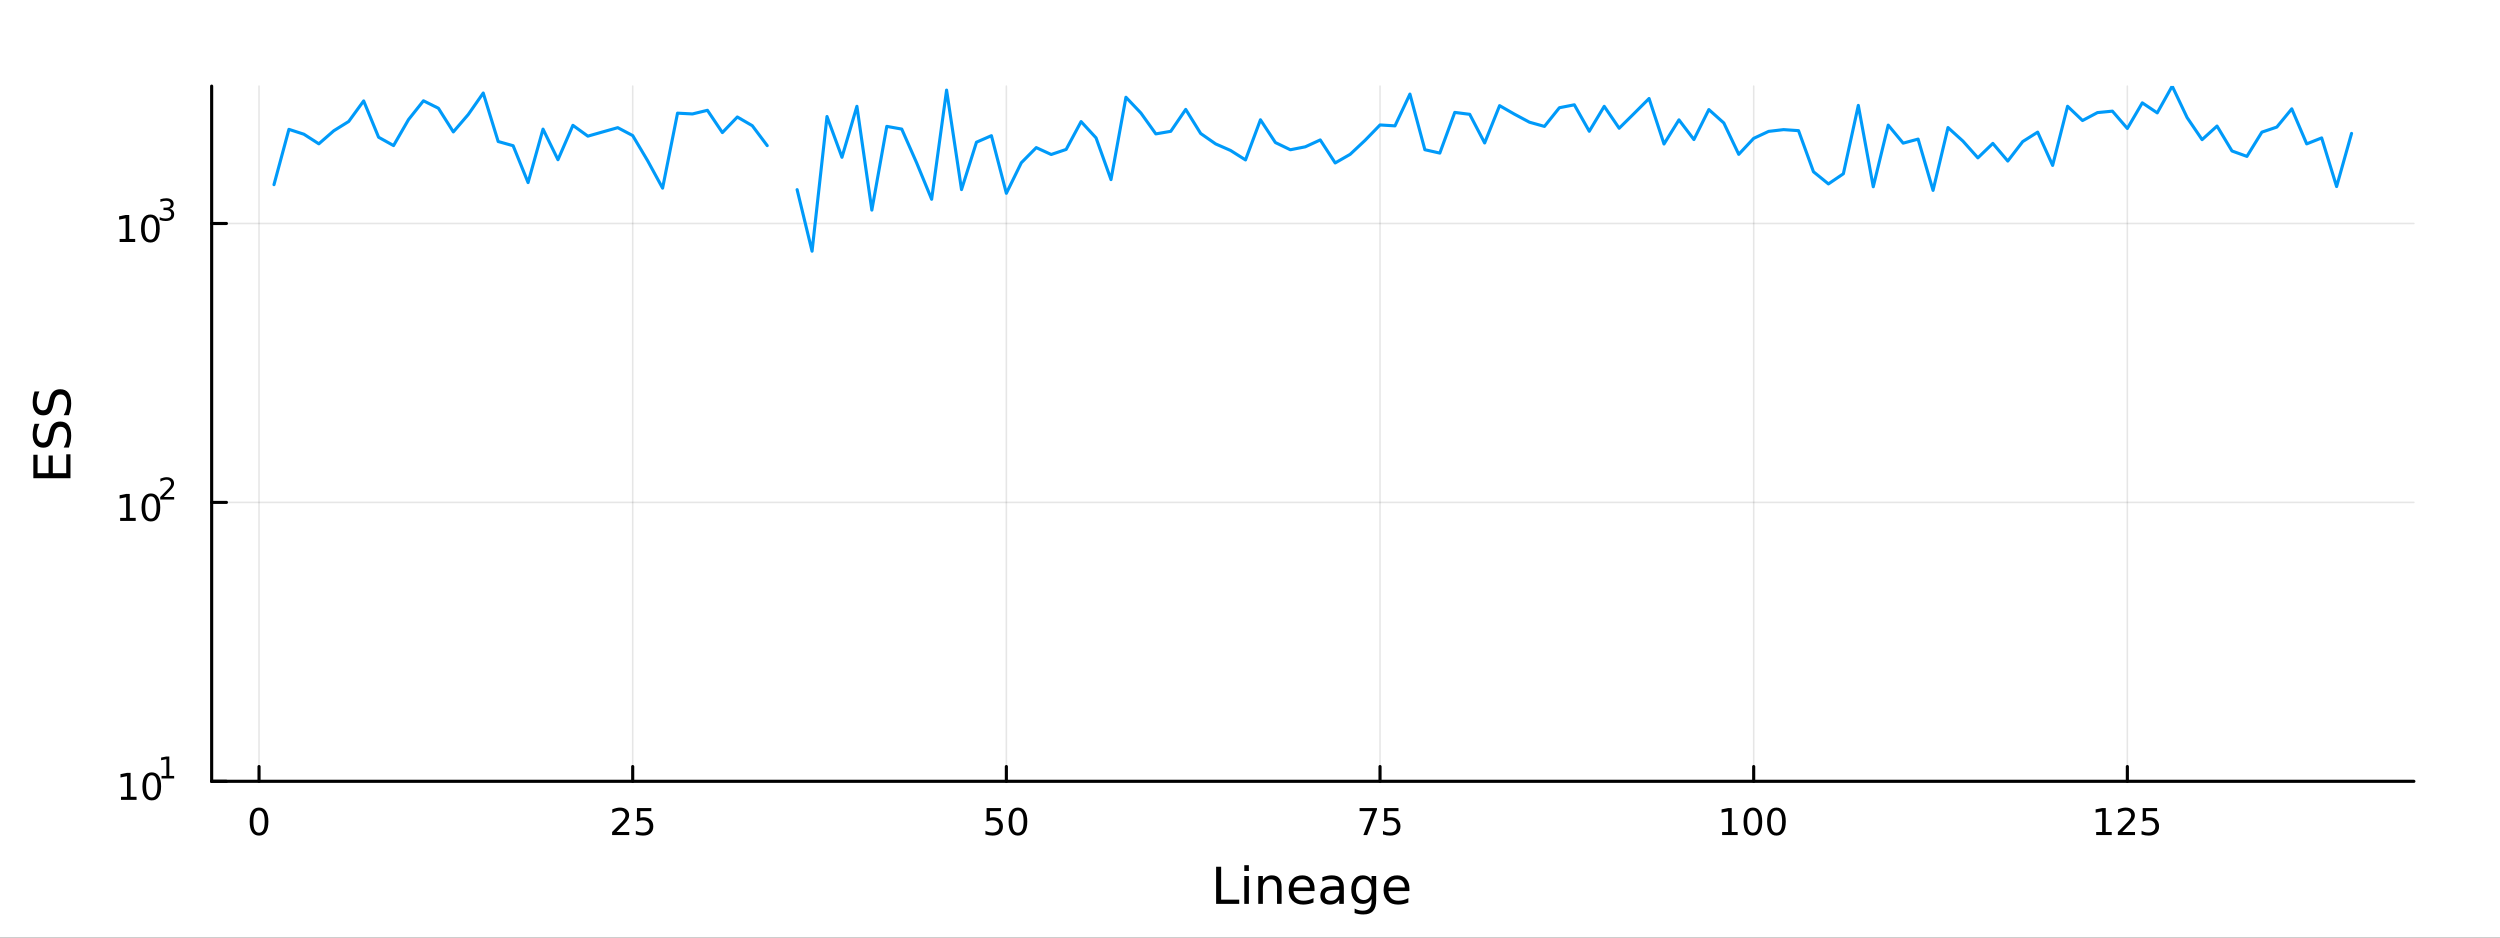 <?xml version="1.0" encoding="utf-8"?>
<svg xmlns="http://www.w3.org/2000/svg" xmlns:xlink="http://www.w3.org/1999/xlink" width="800" height="300" viewBox="0 0 3200 1200">
<rect x="0" y="0" width="3200" height="1200" fill="#333333" stroke="none"/>
<defs>
  <clipPath id="clip330">
    <rect x="0" y="0" width="3200" height="1200"/>
  </clipPath>
</defs>
<path clip-path="url(#clip330)" d="M0 1200 L3200 1200 L3200 0 L0 0  Z" fill="#ffffff" fill-rule="evenodd" fill-opacity="1"/>
<defs>
  <clipPath id="clip331">
    <rect x="640" y="0" width="2241" height="1200"/>
  </clipPath>
</defs>
<path clip-path="url(#clip330)" d="M270.918 1000.1 L3089.76 1000.1 L3089.76 110.236 L270.918 110.236  Z" fill="#ffffff" fill-rule="evenodd" fill-opacity="1"/>
<defs>
  <clipPath id="clip332">
    <rect x="270" y="110" width="2820" height="891"/>
  </clipPath>
</defs>
<polyline clip-path="url(#clip332)" style="stroke:#000000; stroke-linecap:round; stroke-linejoin:round; stroke-width:2; stroke-opacity:0.1; fill:none" points="331.565,1000.1 331.565,110.236 "/>
<polyline clip-path="url(#clip332)" style="stroke:#000000; stroke-linecap:round; stroke-linejoin:round; stroke-width:2; stroke-opacity:0.1; fill:none" points="809.854,1000.1 809.854,110.236 "/>
<polyline clip-path="url(#clip332)" style="stroke:#000000; stroke-linecap:round; stroke-linejoin:round; stroke-width:2; stroke-opacity:0.1; fill:none" points="1288.14,1000.1 1288.14,110.236 "/>
<polyline clip-path="url(#clip332)" style="stroke:#000000; stroke-linecap:round; stroke-linejoin:round; stroke-width:2; stroke-opacity:0.1; fill:none" points="1766.43,1000.1 1766.43,110.236 "/>
<polyline clip-path="url(#clip332)" style="stroke:#000000; stroke-linecap:round; stroke-linejoin:round; stroke-width:2; stroke-opacity:0.1; fill:none" points="2244.72,1000.1 2244.72,110.236 "/>
<polyline clip-path="url(#clip332)" style="stroke:#000000; stroke-linecap:round; stroke-linejoin:round; stroke-width:2; stroke-opacity:0.1; fill:none" points="2723.01,1000.1 2723.01,110.236 "/>
<polyline clip-path="url(#clip330)" style="stroke:#000000; stroke-linecap:round; stroke-linejoin:round; stroke-width:4; stroke-opacity:1; fill:none" points="270.918,1000.1 3089.76,1000.1 "/>
<polyline clip-path="url(#clip330)" style="stroke:#000000; stroke-linecap:round; stroke-linejoin:round; stroke-width:4; stroke-opacity:1; fill:none" points="331.565,1000.1 331.565,981.2 "/>
<polyline clip-path="url(#clip330)" style="stroke:#000000; stroke-linecap:round; stroke-linejoin:round; stroke-width:4; stroke-opacity:1; fill:none" points="809.854,1000.1 809.854,981.2 "/>
<polyline clip-path="url(#clip330)" style="stroke:#000000; stroke-linecap:round; stroke-linejoin:round; stroke-width:4; stroke-opacity:1; fill:none" points="1288.14,1000.1 1288.14,981.2 "/>
<polyline clip-path="url(#clip330)" style="stroke:#000000; stroke-linecap:round; stroke-linejoin:round; stroke-width:4; stroke-opacity:1; fill:none" points="1766.43,1000.1 1766.43,981.2 "/>
<polyline clip-path="url(#clip330)" style="stroke:#000000; stroke-linecap:round; stroke-linejoin:round; stroke-width:4; stroke-opacity:1; fill:none" points="2244.72,1000.1 2244.72,981.2 "/>
<polyline clip-path="url(#clip330)" style="stroke:#000000; stroke-linecap:round; stroke-linejoin:round; stroke-width:4; stroke-opacity:1; fill:none" points="2723.01,1000.1 2723.01,981.2 "/>
<path clip-path="url(#clip330)" d="M331.565 1037.42 Q327.954 1037.42 326.125 1040.98 Q324.319 1044.52 324.319 1051.65 Q324.319 1058.76 326.125 1062.32 Q327.954 1065.87 331.565 1065.87 Q335.199 1065.87 337.005 1062.32 Q338.833 1058.76 338.833 1051.65 Q338.833 1044.52 337.005 1040.98 Q335.199 1037.42 331.565 1037.42 M331.565 1033.71 Q337.375 1033.71 340.43 1038.32 Q343.509 1042.9 343.509 1051.65 Q343.509 1060.38 340.43 1064.99 Q337.375 1069.57 331.565 1069.57 Q325.755 1069.57 322.676 1064.99 Q319.62 1060.38 319.62 1051.65 Q319.62 1042.9 322.676 1038.32 Q325.755 1033.71 331.565 1033.71 Z" fill="#000000" fill-rule="nonzero" fill-opacity="1" /><path clip-path="url(#clip330)" d="M789.125 1064.96 L805.444 1064.96 L805.444 1068.9 L783.5 1068.9 L783.5 1064.96 Q786.162 1062.21 790.745 1057.58 Q795.352 1052.93 796.532 1051.58 Q798.778 1049.06 799.657 1047.32 Q800.56 1045.56 800.56 1043.87 Q800.56 1041.12 798.616 1039.38 Q796.694 1037.65 793.593 1037.65 Q791.394 1037.65 788.94 1038.41 Q786.509 1039.18 783.732 1040.73 L783.732 1036 Q786.556 1034.87 789.009 1034.29 Q791.463 1033.71 793.5 1033.71 Q798.87 1033.71 802.065 1036.4 Q805.259 1039.08 805.259 1043.57 Q805.259 1045.7 804.449 1047.62 Q803.662 1049.52 801.556 1052.12 Q800.977 1052.79 797.875 1056 Q794.773 1059.2 789.125 1064.96 Z" fill="#000000" fill-rule="nonzero" fill-opacity="1" /><path clip-path="url(#clip330)" d="M815.305 1034.34 L833.662 1034.34 L833.662 1038.27 L819.588 1038.27 L819.588 1046.75 Q820.606 1046.4 821.625 1046.24 Q822.643 1046.05 823.662 1046.05 Q829.449 1046.05 832.828 1049.22 Q836.208 1052.39 836.208 1057.81 Q836.208 1063.39 832.736 1066.49 Q829.264 1069.57 822.944 1069.57 Q820.768 1069.57 818.5 1069.2 Q816.255 1068.83 813.847 1068.09 L813.847 1063.39 Q815.93 1064.52 818.153 1065.08 Q820.375 1065.63 822.852 1065.63 Q826.856 1065.63 829.194 1063.53 Q831.532 1061.42 831.532 1057.81 Q831.532 1054.2 829.194 1052.09 Q826.856 1049.99 822.852 1049.99 Q820.977 1049.99 819.102 1050.4 Q817.25 1050.82 815.305 1051.7 L815.305 1034.34 Z" fill="#000000" fill-rule="nonzero" fill-opacity="1" /><path clip-path="url(#clip330)" d="M1262.84 1034.34 L1281.2 1034.34 L1281.2 1038.27 L1267.13 1038.27 L1267.13 1046.75 Q1268.14 1046.4 1269.16 1046.24 Q1270.18 1046.05 1271.2 1046.05 Q1276.99 1046.05 1280.37 1049.22 Q1283.75 1052.39 1283.75 1057.81 Q1283.75 1063.39 1280.27 1066.49 Q1276.8 1069.57 1270.48 1069.57 Q1268.31 1069.57 1266.04 1069.2 Q1263.79 1068.83 1261.38 1068.09 L1261.38 1063.39 Q1263.47 1064.52 1265.69 1065.08 Q1267.91 1065.63 1270.39 1065.63 Q1274.39 1065.63 1276.73 1063.53 Q1279.07 1061.42 1279.07 1057.81 Q1279.07 1054.2 1276.73 1052.09 Q1274.39 1049.99 1270.39 1049.99 Q1268.51 1049.99 1266.64 1050.4 Q1264.79 1050.82 1262.84 1051.7 L1262.84 1034.34 Z" fill="#000000" fill-rule="nonzero" fill-opacity="1" /><path clip-path="url(#clip330)" d="M1302.96 1037.42 Q1299.35 1037.42 1297.52 1040.98 Q1295.71 1044.52 1295.71 1051.65 Q1295.71 1058.76 1297.52 1062.32 Q1299.35 1065.87 1302.96 1065.87 Q1306.59 1065.87 1308.4 1062.32 Q1310.23 1058.76 1310.23 1051.65 Q1310.23 1044.52 1308.4 1040.98 Q1306.59 1037.42 1302.96 1037.42 M1302.96 1033.71 Q1308.77 1033.71 1311.82 1038.32 Q1314.9 1042.9 1314.9 1051.65 Q1314.9 1060.38 1311.82 1064.99 Q1308.77 1069.57 1302.96 1069.57 Q1297.15 1069.57 1294.07 1064.99 Q1291.01 1060.38 1291.01 1051.65 Q1291.01 1042.9 1294.07 1038.32 Q1297.15 1033.71 1302.96 1033.71 Z" fill="#000000" fill-rule="nonzero" fill-opacity="1" /><path clip-path="url(#clip330)" d="M1740.29 1034.34 L1762.51 1034.34 L1762.51 1036.33 L1749.96 1068.9 L1745.08 1068.9 L1756.88 1038.27 L1740.29 1038.27 L1740.29 1034.34 Z" fill="#000000" fill-rule="nonzero" fill-opacity="1" /><path clip-path="url(#clip330)" d="M1771.68 1034.34 L1790.03 1034.34 L1790.03 1038.27 L1775.96 1038.27 L1775.96 1046.75 Q1776.98 1046.4 1778 1046.24 Q1779.01 1046.05 1780.03 1046.05 Q1785.82 1046.05 1789.2 1049.22 Q1792.58 1052.39 1792.58 1057.81 Q1792.58 1063.39 1789.11 1066.49 Q1785.63 1069.57 1779.31 1069.57 Q1777.14 1069.57 1774.87 1069.2 Q1772.62 1068.83 1770.22 1068.09 L1770.22 1063.39 Q1772.3 1064.52 1774.52 1065.08 Q1776.75 1065.63 1779.22 1065.63 Q1783.23 1065.63 1785.56 1063.53 Q1787.9 1061.42 1787.9 1057.81 Q1787.9 1054.2 1785.56 1052.09 Q1783.23 1049.99 1779.22 1049.99 Q1777.35 1049.99 1775.47 1050.4 Q1773.62 1050.82 1771.68 1051.7 L1771.68 1034.34 Z" fill="#000000" fill-rule="nonzero" fill-opacity="1" /><path clip-path="url(#clip330)" d="M2204.33 1064.96 L2211.97 1064.96 L2211.97 1038.6 L2203.66 1040.26 L2203.66 1036 L2211.92 1034.34 L2216.6 1034.34 L2216.6 1064.96 L2224.24 1064.96 L2224.24 1068.9 L2204.33 1068.9 L2204.33 1064.96 Z" fill="#000000" fill-rule="nonzero" fill-opacity="1" /><path clip-path="url(#clip330)" d="M2243.68 1037.42 Q2240.07 1037.42 2238.24 1040.98 Q2236.44 1044.52 2236.44 1051.65 Q2236.44 1058.76 2238.24 1062.32 Q2240.07 1065.87 2243.68 1065.87 Q2247.31 1065.87 2249.12 1062.32 Q2250.95 1058.76 2250.95 1051.65 Q2250.95 1044.52 2249.12 1040.98 Q2247.31 1037.42 2243.68 1037.42 M2243.68 1033.71 Q2249.49 1033.71 2252.55 1038.32 Q2255.62 1042.9 2255.62 1051.65 Q2255.62 1060.38 2252.55 1064.99 Q2249.49 1069.57 2243.68 1069.57 Q2237.87 1069.57 2234.79 1064.99 Q2231.74 1060.38 2231.74 1051.65 Q2231.74 1042.9 2234.79 1038.32 Q2237.87 1033.71 2243.68 1033.71 Z" fill="#000000" fill-rule="nonzero" fill-opacity="1" /><path clip-path="url(#clip330)" d="M2273.84 1037.42 Q2270.23 1037.42 2268.4 1040.98 Q2266.6 1044.52 2266.6 1051.65 Q2266.6 1058.76 2268.4 1062.32 Q2270.23 1065.87 2273.84 1065.87 Q2277.48 1065.87 2279.28 1062.32 Q2281.11 1058.76 2281.11 1051.65 Q2281.11 1044.52 2279.28 1040.98 Q2277.48 1037.42 2273.84 1037.42 M2273.84 1033.71 Q2279.65 1033.71 2282.71 1038.32 Q2285.79 1042.9 2285.79 1051.65 Q2285.79 1060.38 2282.71 1064.99 Q2279.65 1069.57 2273.84 1069.57 Q2268.03 1069.57 2264.95 1064.99 Q2261.9 1060.38 2261.9 1051.65 Q2261.9 1042.9 2264.95 1038.32 Q2268.03 1033.71 2273.84 1033.71 Z" fill="#000000" fill-rule="nonzero" fill-opacity="1" /><path clip-path="url(#clip330)" d="M2683.12 1064.96 L2690.75 1064.96 L2690.75 1038.6 L2682.44 1040.26 L2682.44 1036 L2690.71 1034.34 L2695.38 1034.34 L2695.38 1064.96 L2703.02 1064.96 L2703.02 1068.9 L2683.12 1068.9 L2683.12 1064.96 Z" fill="#000000" fill-rule="nonzero" fill-opacity="1" /><path clip-path="url(#clip330)" d="M2716.5 1064.96 L2732.81 1064.96 L2732.81 1068.9 L2710.87 1068.9 L2710.87 1064.96 Q2713.53 1062.21 2718.12 1057.58 Q2722.72 1052.93 2723.9 1051.58 Q2726.15 1049.06 2727.03 1047.32 Q2727.93 1045.56 2727.93 1043.87 Q2727.93 1041.12 2725.99 1039.38 Q2724.06 1037.65 2720.96 1037.65 Q2718.76 1037.65 2716.31 1038.41 Q2713.88 1039.18 2711.1 1040.73 L2711.1 1036 Q2713.93 1034.87 2716.38 1034.29 Q2718.83 1033.71 2720.87 1033.71 Q2726.24 1033.71 2729.44 1036.4 Q2732.63 1039.08 2732.63 1043.57 Q2732.63 1045.7 2731.82 1047.62 Q2731.03 1049.52 2728.93 1052.12 Q2728.35 1052.79 2725.25 1056 Q2722.14 1059.2 2716.5 1064.96 Z" fill="#000000" fill-rule="nonzero" fill-opacity="1" /><path clip-path="url(#clip330)" d="M2742.68 1034.34 L2761.03 1034.34 L2761.03 1038.27 L2746.96 1038.27 L2746.96 1046.75 Q2747.98 1046.4 2749 1046.24 Q2750.01 1046.05 2751.03 1046.05 Q2756.82 1046.05 2760.2 1049.22 Q2763.58 1052.39 2763.58 1057.81 Q2763.58 1063.39 2760.11 1066.49 Q2756.63 1069.57 2750.31 1069.57 Q2748.14 1069.57 2745.87 1069.2 Q2743.62 1068.83 2741.22 1068.09 L2741.22 1063.39 Q2743.3 1064.52 2745.52 1065.08 Q2747.75 1065.63 2750.22 1065.63 Q2754.23 1065.63 2756.56 1063.53 Q2758.9 1061.42 2758.9 1057.81 Q2758.9 1054.2 2756.56 1052.09 Q2754.23 1049.99 2750.22 1049.99 Q2748.35 1049.99 2746.47 1050.4 Q2744.62 1050.82 2742.68 1051.7 L2742.68 1034.34 Z" fill="#000000" fill-rule="nonzero" fill-opacity="1" /><path clip-path="url(#clip330)" d="M1556.64 1109.44 L1563.07 1109.44 L1563.07 1151.55 L1586.21 1151.55 L1586.21 1156.96 L1556.64 1156.96 L1556.64 1109.44 Z" fill="#000000" fill-rule="nonzero" fill-opacity="1" /><path clip-path="url(#clip330)" d="M1592.7 1121.31 L1598.56 1121.31 L1598.56 1156.96 L1592.7 1156.96 L1592.7 1121.31 M1592.7 1107.44 L1598.56 1107.44 L1598.56 1114.85 L1592.7 1114.85 L1592.7 1107.44 Z" fill="#000000" fill-rule="nonzero" fill-opacity="1" /><path clip-path="url(#clip330)" d="M1640.44 1135.45 L1640.44 1156.96 L1634.59 1156.96 L1634.59 1135.64 Q1634.59 1130.58 1632.61 1128.06 Q1630.64 1125.55 1626.69 1125.55 Q1621.95 1125.55 1619.21 1128.57 Q1616.48 1131.59 1616.48 1136.81 L1616.48 1156.96 L1610.59 1156.96 L1610.59 1121.31 L1616.48 1121.31 L1616.48 1126.85 Q1618.58 1123.64 1621.41 1122.05 Q1624.27 1120.45 1628 1120.45 Q1634.14 1120.45 1637.29 1124.27 Q1640.44 1128.06 1640.44 1135.45 Z" fill="#000000" fill-rule="nonzero" fill-opacity="1" /><path clip-path="url(#clip330)" d="M1682.62 1137.67 L1682.62 1140.54 L1655.69 1140.54 Q1656.07 1146.59 1659.32 1149.77 Q1662.6 1152.92 1668.42 1152.92 Q1671.79 1152.92 1674.95 1152.09 Q1678.13 1151.26 1681.25 1149.61 L1681.25 1155.15 Q1678.1 1156.48 1674.79 1157.18 Q1671.48 1157.88 1668.07 1157.88 Q1659.54 1157.88 1654.54 1152.92 Q1649.58 1147.95 1649.58 1139.49 Q1649.58 1130.74 1654.29 1125.61 Q1659.03 1120.45 1667.05 1120.45 Q1674.25 1120.45 1678.42 1125.1 Q1682.62 1129.72 1682.62 1137.67 M1676.76 1135.95 Q1676.7 1131.15 1674.05 1128.28 Q1671.44 1125.42 1667.12 1125.42 Q1662.21 1125.42 1659.25 1128.19 Q1656.33 1130.96 1655.88 1135.99 L1676.76 1135.95 Z" fill="#000000" fill-rule="nonzero" fill-opacity="1" /><path clip-path="url(#clip330)" d="M1708.43 1139.04 Q1701.33 1139.04 1698.59 1140.67 Q1695.86 1142.29 1695.86 1146.2 Q1695.86 1149.32 1697.89 1151.17 Q1699.96 1152.98 1703.5 1152.98 Q1708.37 1152.98 1711.29 1149.55 Q1714.25 1146.08 1714.25 1140.35 L1714.25 1139.04 L1708.43 1139.04 M1720.11 1136.62 L1720.11 1156.96 L1714.25 1156.96 L1714.25 1151.55 Q1712.25 1154.8 1709.26 1156.36 Q1706.27 1157.88 1701.94 1157.88 Q1696.46 1157.88 1693.22 1154.83 Q1690 1151.74 1690 1146.59 Q1690 1140.57 1694.01 1137.51 Q1698.05 1134.46 1706.04 1134.46 L1714.25 1134.46 L1714.25 1133.89 Q1714.25 1129.84 1711.58 1127.65 Q1708.94 1125.42 1704.13 1125.42 Q1701.08 1125.42 1698.18 1126.15 Q1695.28 1126.88 1692.61 1128.35 L1692.61 1122.94 Q1695.83 1121.7 1698.85 1121.09 Q1701.87 1120.45 1704.74 1120.45 Q1712.47 1120.45 1716.29 1124.46 Q1720.11 1128.48 1720.11 1136.62 Z" fill="#000000" fill-rule="nonzero" fill-opacity="1" /><path clip-path="url(#clip330)" d="M1755.63 1138.72 Q1755.63 1132.36 1752.99 1128.86 Q1750.38 1125.36 1745.64 1125.36 Q1740.93 1125.36 1738.28 1128.86 Q1735.67 1132.36 1735.67 1138.72 Q1735.67 1145.06 1738.28 1148.56 Q1740.93 1152.06 1745.64 1152.06 Q1750.38 1152.06 1752.99 1148.56 Q1755.63 1145.06 1755.63 1138.72 M1761.49 1152.54 Q1761.49 1161.64 1757.45 1166.06 Q1753.4 1170.52 1745.06 1170.52 Q1741.98 1170.52 1739.24 1170.04 Q1736.5 1169.6 1733.92 1168.64 L1733.92 1162.95 Q1736.5 1164.35 1739.02 1165.01 Q1741.53 1165.68 1744.14 1165.68 Q1749.9 1165.68 1752.77 1162.66 Q1755.63 1159.67 1755.63 1153.59 L1755.63 1150.69 Q1753.82 1153.84 1750.98 1155.4 Q1748.15 1156.96 1744.2 1156.96 Q1737.65 1156.96 1733.64 1151.96 Q1729.63 1146.97 1729.63 1138.72 Q1729.63 1130.45 1733.64 1125.45 Q1737.65 1120.45 1744.2 1120.45 Q1748.15 1120.45 1750.98 1122.01 Q1753.82 1123.57 1755.63 1126.72 L1755.63 1121.31 L1761.49 1121.31 L1761.49 1152.54 Z" fill="#000000" fill-rule="nonzero" fill-opacity="1" /><path clip-path="url(#clip330)" d="M1804.04 1137.67 L1804.04 1140.54 L1777.12 1140.54 Q1777.5 1146.59 1780.74 1149.77 Q1784.02 1152.92 1789.85 1152.92 Q1793.22 1152.92 1796.37 1152.09 Q1799.55 1151.26 1802.67 1149.61 L1802.67 1155.15 Q1799.52 1156.48 1796.21 1157.18 Q1792.9 1157.88 1789.5 1157.88 Q1780.97 1157.88 1775.97 1152.92 Q1771 1147.95 1771 1139.49 Q1771 1130.74 1775.71 1125.61 Q1780.46 1120.45 1788.48 1120.45 Q1795.67 1120.45 1799.84 1125.1 Q1804.04 1129.72 1804.04 1137.67 M1798.19 1135.95 Q1798.12 1131.15 1795.48 1128.28 Q1792.87 1125.42 1788.54 1125.42 Q1783.64 1125.42 1780.68 1128.19 Q1777.75 1130.96 1777.31 1135.99 L1798.19 1135.95 Z" fill="#000000" fill-rule="nonzero" fill-opacity="1" /><polyline clip-path="url(#clip332)" style="stroke:#000000; stroke-linecap:round; stroke-linejoin:round; stroke-width:2; stroke-opacity:0.1; fill:none" points="270.918,1000.1 3089.76,1000.1 "/>
<polyline clip-path="url(#clip332)" style="stroke:#000000; stroke-linecap:round; stroke-linejoin:round; stroke-width:2; stroke-opacity:0.1; fill:none" points="270.918,643.074 3089.76,643.074 "/>
<polyline clip-path="url(#clip332)" style="stroke:#000000; stroke-linecap:round; stroke-linejoin:round; stroke-width:2; stroke-opacity:0.1; fill:none" points="270.918,286.05 3089.76,286.05 "/>
<polyline clip-path="url(#clip330)" style="stroke:#000000; stroke-linecap:round; stroke-linejoin:round; stroke-width:4; stroke-opacity:1; fill:none" points="270.918,1000.1 270.918,110.236 "/>
<polyline clip-path="url(#clip330)" style="stroke:#000000; stroke-linecap:round; stroke-linejoin:round; stroke-width:4; stroke-opacity:1; fill:none" points="270.918,1000.1 289.815,1000.1 "/>
<polyline clip-path="url(#clip330)" style="stroke:#000000; stroke-linecap:round; stroke-linejoin:round; stroke-width:4; stroke-opacity:1; fill:none" points="270.918,643.074 289.815,643.074 "/>
<polyline clip-path="url(#clip330)" style="stroke:#000000; stroke-linecap:round; stroke-linejoin:round; stroke-width:4; stroke-opacity:1; fill:none" points="270.918,286.05 289.815,286.05 "/>
<path clip-path="url(#clip330)" d="M154.902 1019.89 L162.54 1019.89 L162.54 993.525 L154.23 995.191 L154.23 990.932 L162.494 989.265 L167.17 989.265 L167.17 1019.89 L174.809 1019.89 L174.809 1023.83 L154.902 1023.83 L154.902 1019.89 Z" fill="#000000" fill-rule="nonzero" fill-opacity="1" /><path clip-path="url(#clip330)" d="M194.253 992.344 Q190.642 992.344 188.813 995.909 Q187.008 999.45 187.008 1006.58 Q187.008 1013.69 188.813 1017.25 Q190.642 1020.79 194.253 1020.79 Q197.887 1020.79 199.693 1017.25 Q201.522 1013.69 201.522 1006.58 Q201.522 999.45 199.693 995.909 Q197.887 992.344 194.253 992.344 M194.253 988.64 Q200.063 988.64 203.119 993.247 Q206.198 997.83 206.198 1006.58 Q206.198 1015.31 203.119 1019.91 Q200.063 1024.5 194.253 1024.5 Q188.443 1024.5 185.364 1019.91 Q182.309 1015.31 182.309 1006.58 Q182.309 997.83 185.364 993.247 Q188.443 988.64 194.253 988.64 Z" fill="#000000" fill-rule="nonzero" fill-opacity="1" /><path clip-path="url(#clip330)" d="M206.743 993.218 L212.95 993.218 L212.95 971.796 L206.198 973.15 L206.198 969.689 L212.912 968.335 L216.711 968.335 L216.711 993.218 L222.918 993.218 L222.918 996.415 L206.743 996.415 L206.743 993.218 Z" fill="#000000" fill-rule="nonzero" fill-opacity="1" /><path clip-path="url(#clip330)" d="M153.792 662.866 L161.431 662.866 L161.431 636.501 L153.121 638.167 L153.121 633.908 L161.384 632.241 L166.06 632.241 L166.06 662.866 L173.699 662.866 L173.699 666.801 L153.792 666.801 L153.792 662.866 Z" fill="#000000" fill-rule="nonzero" fill-opacity="1" /><path clip-path="url(#clip330)" d="M193.143 635.32 Q189.532 635.32 187.704 638.885 Q185.898 642.426 185.898 649.556 Q185.898 656.662 187.704 660.227 Q189.532 663.769 193.143 663.769 Q196.778 663.769 198.583 660.227 Q200.412 656.662 200.412 649.556 Q200.412 642.426 198.583 638.885 Q196.778 635.32 193.143 635.32 M193.143 631.616 Q198.954 631.616 202.009 636.223 Q205.088 640.806 205.088 649.556 Q205.088 658.283 202.009 662.889 Q198.954 667.473 193.143 667.473 Q187.333 667.473 184.255 662.889 Q181.199 658.283 181.199 649.556 Q181.199 640.806 184.255 636.223 Q187.333 631.616 193.143 631.616 Z" fill="#000000" fill-rule="nonzero" fill-opacity="1" /><path clip-path="url(#clip330)" d="M209.658 636.194 L222.918 636.194 L222.918 639.391 L205.088 639.391 L205.088 636.194 Q207.251 633.955 210.975 630.194 Q214.717 626.414 215.677 625.323 Q217.501 623.273 218.216 621.862 Q218.949 620.433 218.949 619.06 Q218.949 616.822 217.369 615.411 Q215.808 614 213.288 614 Q211.501 614 209.508 614.621 Q207.533 615.242 205.276 616.502 L205.276 612.665 Q207.57 611.744 209.564 611.273 Q211.558 610.803 213.213 610.803 Q217.576 610.803 220.172 612.985 Q222.767 615.167 222.767 618.815 Q222.767 620.546 222.109 622.107 Q221.469 623.649 219.758 625.755 Q219.288 626.301 216.767 628.915 Q214.247 631.51 209.658 636.194 Z" fill="#000000" fill-rule="nonzero" fill-opacity="1" /><path clip-path="url(#clip330)" d="M153.134 305.842 L160.772 305.842 L160.772 279.477 L152.462 281.143 L152.462 276.884 L160.726 275.217 L165.402 275.217 L165.402 305.842 L173.041 305.842 L173.041 309.777 L153.134 309.777 L153.134 305.842 Z" fill="#000000" fill-rule="nonzero" fill-opacity="1" /><path clip-path="url(#clip330)" d="M192.485 278.296 Q188.874 278.296 187.045 281.861 Q185.24 285.402 185.24 292.532 Q185.24 299.639 187.045 303.203 Q188.874 306.745 192.485 306.745 Q196.119 306.745 197.925 303.203 Q199.754 299.639 199.754 292.532 Q199.754 285.402 197.925 281.861 Q196.119 278.296 192.485 278.296 M192.485 274.592 Q198.295 274.592 201.351 279.199 Q204.43 283.782 204.43 292.532 Q204.43 301.259 201.351 305.865 Q198.295 310.449 192.485 310.449 Q186.675 310.449 183.596 305.865 Q180.541 301.259 180.541 292.532 Q180.541 283.782 183.596 279.199 Q186.675 274.592 192.485 274.592 Z" fill="#000000" fill-rule="nonzero" fill-opacity="1" /><path clip-path="url(#clip330)" d="M217.125 267.227 Q219.852 267.81 221.375 269.653 Q222.918 271.496 222.918 274.204 Q222.918 278.361 220.059 280.637 Q217.2 282.912 211.934 282.912 Q210.166 282.912 208.285 282.555 Q206.423 282.216 204.43 281.521 L204.43 277.853 Q206.009 278.775 207.89 279.245 Q209.771 279.715 211.821 279.715 Q215.395 279.715 217.256 278.304 Q219.137 276.894 219.137 274.204 Q219.137 271.722 217.388 270.33 Q215.658 268.919 212.555 268.919 L209.282 268.919 L209.282 265.797 L212.705 265.797 Q215.507 265.797 216.993 264.688 Q218.479 263.559 218.479 261.453 Q218.479 259.29 216.937 258.143 Q215.413 256.976 212.555 256.976 Q210.994 256.976 209.207 257.315 Q207.42 257.654 205.276 258.368 L205.276 254.983 Q207.439 254.381 209.32 254.08 Q211.219 253.779 212.893 253.779 Q217.219 253.779 219.739 255.754 Q222.259 257.71 222.259 261.058 Q222.259 263.39 220.924 265.007 Q219.589 266.606 217.125 267.227 Z" fill="#000000" fill-rule="nonzero" fill-opacity="1" /><path clip-path="url(#clip330)" d="M42.686 612.124 L42.686 582.078 L48.097 582.078 L48.097 605.695 L62.165 605.695 L62.165 583.065 L67.576 583.065 L67.576 605.695 L84.795 605.695 L84.795 581.505 L90.206 581.505 L90.206 612.124 L42.686 612.124 Z" fill="#000000" fill-rule="nonzero" fill-opacity="1" /><path clip-path="url(#clip330)" d="M44.246 542.451 L50.516 542.451 Q48.766 546.112 47.906 549.358 Q47.047 552.605 47.047 555.628 Q47.047 560.88 49.084 563.745 Q51.121 566.577 54.877 566.577 Q58.028 566.577 59.651 564.7 Q61.242 562.79 62.229 557.506 L63.025 553.623 Q64.393 546.43 67.863 543.024 Q71.3 539.587 77.093 539.587 Q84 539.587 87.564 544.234 Q91.129 548.849 91.129 557.793 Q91.129 561.167 90.365 564.986 Q89.602 568.774 88.106 572.848 L81.485 572.848 Q83.681 568.933 84.795 565.177 Q85.909 561.421 85.909 557.793 Q85.909 552.286 83.745 549.295 Q81.581 546.303 77.57 546.303 Q74.069 546.303 72.096 548.467 Q70.123 550.6 69.136 555.501 L68.372 559.416 Q66.94 566.609 63.884 569.824 Q60.828 573.039 55.386 573.039 Q49.084 573.039 45.455 568.615 Q41.827 564.159 41.827 556.361 Q41.827 553.019 42.432 549.549 Q43.036 546.08 44.246 542.451 Z" fill="#000000" fill-rule="nonzero" fill-opacity="1" /><path clip-path="url(#clip330)" d="M44.246 501.074 L50.516 501.074 Q48.766 504.735 47.906 507.981 Q47.047 511.228 47.047 514.251 Q47.047 519.503 49.084 522.368 Q51.121 525.2 54.877 525.2 Q58.028 525.2 59.651 523.323 Q61.242 521.413 62.229 516.129 L63.025 512.246 Q64.393 505.053 67.863 501.647 Q71.3 498.21 77.093 498.21 Q84 498.21 87.564 502.857 Q91.129 507.472 91.129 516.416 Q91.129 519.79 90.365 523.609 Q89.602 527.397 88.106 531.471 L81.485 531.471 Q83.681 527.556 84.795 523.8 Q85.909 520.044 85.909 516.416 Q85.909 510.909 83.745 507.918 Q81.581 504.926 77.57 504.926 Q74.069 504.926 72.096 507.09 Q70.123 509.222 69.136 514.124 L68.372 518.039 Q66.94 525.232 63.884 528.447 Q60.828 531.662 55.386 531.662 Q49.084 531.662 45.455 527.237 Q41.827 522.781 41.827 514.983 Q41.827 511.641 42.432 508.172 Q43.036 504.703 44.246 501.074 Z" fill="#000000" fill-rule="nonzero" fill-opacity="1" /><polyline clip-path="url(#clip332)" style="stroke:#009af9; stroke-linecap:round; stroke-linejoin:round; stroke-width:4; stroke-opacity:1; fill:none" points="350.696,236.349 369.828,165.569 388.959,171.794 408.091,184.091 427.223,167.401 446.354,155.473 465.486,129.176 484.617,175.668 503.749,186.333 522.88,153.099 542.012,129.016 561.144,138.54 580.275,168.83 599.407,146.522 618.538,119.086 637.67,181.135 656.801,186.518 675.933,233.704 695.065,165.291 714.196,204.429 733.328,160.438 752.459,174.272 771.591,168.818 790.723,163.408 809.854,173.544 828.986,205.752 848.117,240.815 867.249,144.844 886.38,145.843 905.512,141.186 924.644,169.7 943.775,149.749 962.907,160.865 982.038,186.392 "/>
<polyline clip-path="url(#clip332)" style="stroke:#009af9; stroke-linecap:round; stroke-linejoin:round; stroke-width:4; stroke-opacity:1; fill:none" points="1020.3,242.768 1039.43,321.513 1058.56,149.154 1077.7,201.33 1096.83,136.092 1115.96,268.909 1135.09,161.765 1154.22,165.214 1173.35,208.571 1192.49,255.07 1211.62,115.351 1230.75,242.646 1249.88,182.02 1269.01,173.692 1288.14,247.417 1307.28,208.326 1326.41,188.953 1345.54,197.751 1364.67,191.267 1383.8,155.66 1402.93,176.46 1422.06,229.881 1441.2,124.488 1460.33,144.639 1479.46,171.38 1498.59,168.085 1517.72,140.055 1536.85,170.857 1555.99,184.188 1575.12,192.584 1594.25,204.688 1613.38,153.33 1632.51,182.466 1651.64,191.695 1670.77,187.92 1689.91,179.118 1709.04,208.558 1728.17,197.566 1747.3,179.624 1766.43,159.949 1785.56,161.088 1804.7,120.449 1823.83,191.634 1842.96,195.947 1862.09,143.883 1881.22,146.326 1900.35,182.965 1919.49,135.225 1938.62,146.2 1957.75,156.433 1976.88,161.801 1996.01,137.896 2015.14,134.149 2034.27,168.012 2053.41,136.103 2072.54,164.153 2091.67,145.232 2110.8,126.097 2129.93,184.309 2149.06,153.416 2168.2,178.628 2187.33,140.257 2206.46,157.363 2225.59,197.528 2244.72,177.105 2263.85,168.17 2282.99,165.92 2302.12,167.228 2321.25,219.855 2340.38,235.404 2359.51,222.41 2378.64,134.937 2397.77,239.044 2416.91,160.175 2436.04,183.218 2455.17,178.051 2474.3,243.663 2493.43,163.286 2512.56,180.624 2531.7,202.047 2550.83,183.549 2569.96,206.119 2589.09,181.204 2608.22,169.134 2627.35,211.722 2646.49,136.038 2665.62,154.279 2684.75,144.122 2703.88,142.266 2723.01,164.421 2742.14,131.65 2761.27,144.486 2780.41,110.236 2799.54,150.576 2818.67,178.74 2837.8,161.352 2856.93,193.247 2876.06,200.173 2895.2,169.14 2914.33,162.653 2933.46,139.32 2952.59,184.159 2971.72,176.538 2990.85,238.786 3009.99,170.783 "/>
</svg>

